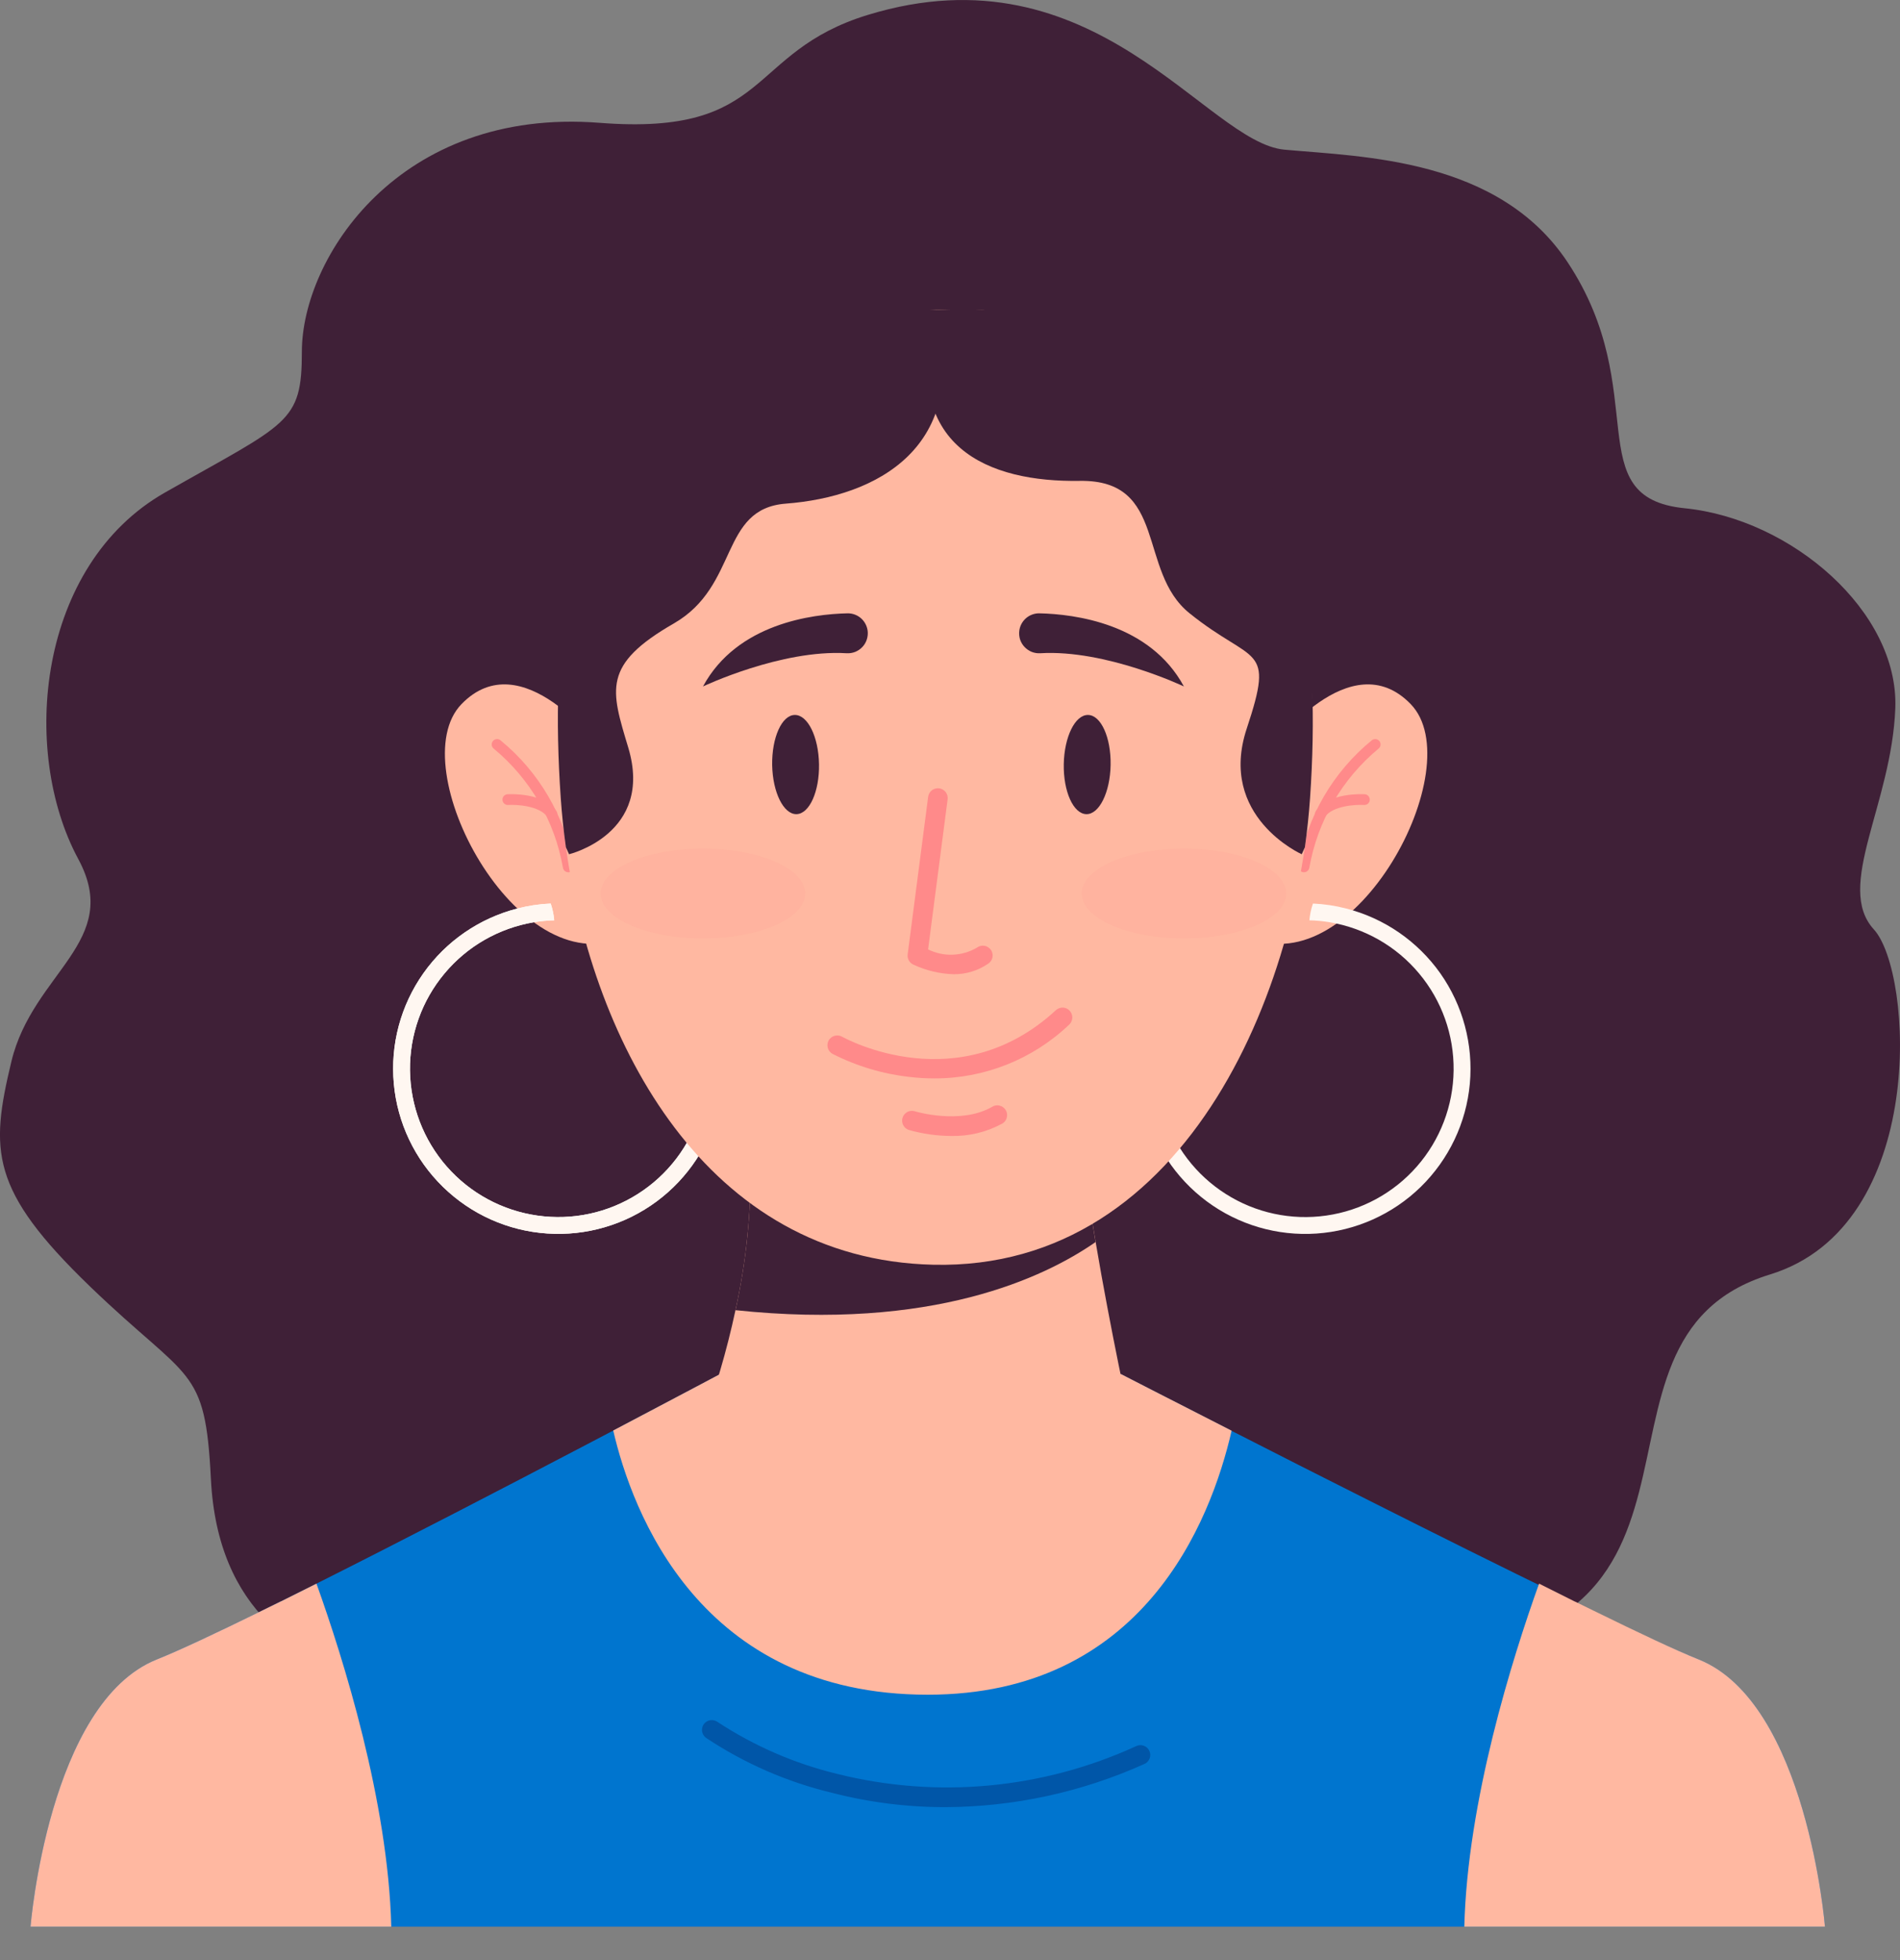 <svg width="32" height="33" viewBox="0 0 32 33" fill="none" xmlns="http://www.w3.org/2000/svg">
<rect x="0" y="0" width="32" height="33" fill="#808080" stroke="none"/>
<path d="M9.055 28.287C9.055 28.287 3.776 29.348 3.552 24.902C3.456 22.978 3.196 23.279 1.514 21.657C-0.169 20.034 -0.169 19.373 0.192 17.871C0.553 16.369 2.068 15.852 1.319 14.464C0.333 12.636 0.635 9.511 2.779 8.292C4.85 7.114 5.084 7.13 5.084 5.922C5.084 4.345 6.721 1.803 10.101 2.068C13.008 2.295 12.556 0.881 14.616 0.251C18.453 -0.923 20.312 2.4 21.634 2.52C22.956 2.641 25.244 2.663 26.405 4.42C27.845 6.599 26.572 8.377 28.375 8.557C30.178 8.738 31.981 10.3 31.921 11.922C31.86 13.545 30.899 14.927 31.56 15.648C32.221 16.369 32.477 20.64 29.81 21.457C26.165 22.574 29.81 27.97 23.106 27.87C17.079 27.78 9.055 28.287 9.055 28.287Z" fill="#3F2037"/>
<path d="M30.736 32.438H0.514C0.514 32.438 0.818 28.667 2.642 27.938C3.02 27.787 3.647 27.492 4.406 27.121C4.511 27.069 4.618 27.016 4.728 26.962H4.73C4.924 26.866 5.123 26.766 5.33 26.662C6.799 25.925 8.528 25.028 9.874 24.323L10.328 24.085C11.395 23.524 12.129 23.135 12.129 23.135L12.359 23.186C14.508 23.668 16.738 23.65 18.878 23.135C18.878 23.135 19.639 23.526 20.742 24.089C20.757 24.096 20.77 24.103 20.785 24.111C21.451 24.451 22.238 24.851 23.059 25.263C25.264 26.373 27.696 27.574 28.608 27.939C30.433 28.667 30.736 32.438 30.736 32.438Z" fill="#0075CF"/>
<path d="M15.925 30.425C15.276 30.426 14.63 30.344 14.002 30.181C13.252 30 12.538 29.688 11.895 29.261C11.876 29.248 11.861 29.233 11.849 29.214C11.837 29.195 11.829 29.174 11.825 29.152C11.821 29.131 11.822 29.108 11.827 29.087C11.832 29.065 11.841 29.045 11.854 29.027C11.867 29.009 11.884 28.994 11.903 28.983C11.922 28.971 11.943 28.964 11.965 28.961C11.987 28.958 12.009 28.959 12.031 28.965C12.052 28.971 12.072 28.981 12.09 28.994C12.705 29.397 13.385 29.692 14.099 29.865C15.782 30.286 17.558 30.121 19.135 29.398C19.155 29.388 19.176 29.383 19.199 29.381C19.221 29.38 19.243 29.384 19.264 29.391C19.285 29.399 19.305 29.411 19.321 29.426C19.337 29.441 19.35 29.46 19.359 29.48C19.368 29.501 19.373 29.523 19.373 29.545C19.373 29.567 19.369 29.59 19.36 29.61C19.351 29.631 19.339 29.649 19.323 29.665C19.307 29.681 19.288 29.693 19.267 29.701C18.215 30.173 17.077 30.42 15.925 30.425Z" fill="#0056A8"/>
<path d="M20.743 24.087C20.387 25.637 19.238 28.532 15.625 28.532C11.78 28.532 10.643 25.444 10.328 24.084C11.395 23.523 12.129 23.133 12.129 23.133L12.36 23.185C14.508 23.666 16.738 23.649 18.878 23.133C18.878 23.133 19.64 23.525 20.743 24.087Z" fill="#FFB8A1"/>
<path d="M6.59 32.438H0.514C0.514 32.438 0.818 28.667 2.642 27.938C3.02 27.787 3.647 27.492 4.406 27.12C4.511 27.069 4.618 27.016 4.728 26.962H4.73C4.924 26.866 5.123 26.766 5.33 26.662C5.784 27.928 6.537 30.327 6.59 32.438Z" fill="#FFB8A1"/>
<path d="M24.662 32.438H30.736C30.736 32.438 30.433 28.667 28.608 27.938C28.23 27.787 27.603 27.492 26.845 27.12C26.739 27.069 26.632 27.016 26.522 26.962H26.52C26.326 26.866 26.127 26.766 25.921 26.662C25.467 27.928 24.714 30.327 24.662 32.438Z" fill="#FFB8A1"/>
<path d="M19.033 23.903C19.033 23.903 18.44 25.766 15.717 25.766C12.54 25.766 11.793 24.073 11.793 24.073C12.042 23.417 12.24 22.744 12.387 22.058C12.57 21.232 12.655 20.388 12.641 19.543L18.222 19.323C18.274 19.795 18.358 20.352 18.453 20.911C18.704 22.397 19.033 23.903 19.033 23.903Z" fill="#FFB8A1"/>
<path d="M18.452 20.911C17.587 21.512 15.697 22.407 12.387 22.058C12.569 21.233 12.655 20.389 12.641 19.543L18.222 19.323C18.273 19.794 18.357 20.351 18.452 20.911Z" fill="#3F2037"/>
<path d="M21.436 12.582C21.436 12.582 22.743 10.803 23.76 11.855C24.777 12.908 22.816 16.577 21.037 15.778L21.436 12.582Z" fill="#FFB8A1"/>
<path d="M20.896 15.742C20.359 16.002 19.933 16.445 19.694 16.991C19.455 17.538 19.42 18.151 19.594 18.722C19.768 19.292 20.14 19.781 20.644 20.101C21.147 20.421 21.748 20.55 22.338 20.465C22.928 20.381 23.469 20.088 23.862 19.64C24.255 19.192 24.475 18.618 24.482 18.021C24.489 17.425 24.283 16.846 23.9 16.389C23.518 15.931 22.984 15.626 22.396 15.527C22.283 15.508 22.168 15.497 22.053 15.494C22.061 15.398 22.081 15.303 22.113 15.212C22.302 15.22 22.49 15.248 22.674 15.296C23.315 15.46 23.876 15.847 24.258 16.387C24.639 16.928 24.815 17.587 24.755 18.246C24.695 18.905 24.401 19.52 23.928 19.983C23.454 20.445 22.832 20.723 22.172 20.768C21.512 20.813 20.857 20.621 20.326 20.227C19.794 19.832 19.421 19.262 19.272 18.617C19.123 17.972 19.209 17.296 19.514 16.709C19.82 16.122 20.324 15.662 20.937 15.413L20.896 15.742Z" fill="#FFF7F1"/>
<path d="M21.962 14.685C21.958 14.686 21.954 14.686 21.95 14.685C21.926 14.682 21.904 14.669 21.89 14.65C21.875 14.631 21.869 14.607 21.872 14.584C22.012 13.75 22.451 12.996 23.106 12.462C23.125 12.447 23.149 12.441 23.173 12.444C23.197 12.447 23.218 12.459 23.233 12.478C23.248 12.498 23.254 12.522 23.251 12.545C23.248 12.569 23.235 12.591 23.216 12.605C22.603 13.114 22.19 13.824 22.052 14.608C22.048 14.63 22.038 14.649 22.021 14.663C22.005 14.678 21.984 14.685 21.962 14.685Z" fill="#FF8A8A"/>
<path d="M22.236 13.797C22.22 13.797 22.203 13.793 22.189 13.784C22.175 13.776 22.164 13.764 22.156 13.749C22.148 13.735 22.145 13.719 22.146 13.702C22.147 13.686 22.152 13.67 22.161 13.656C22.376 13.338 22.961 13.37 22.985 13.372C23.009 13.373 23.032 13.384 23.047 13.402C23.063 13.42 23.071 13.444 23.07 13.468C23.069 13.492 23.058 13.514 23.04 13.53C23.022 13.546 22.998 13.554 22.974 13.552C22.834 13.544 22.441 13.564 22.311 13.758C22.302 13.77 22.291 13.78 22.278 13.787C22.265 13.794 22.251 13.797 22.236 13.797Z" fill="#FF8A8A"/>
<path d="M10.096 12.582C10.096 12.582 8.789 10.803 7.772 11.855C6.755 12.908 8.716 16.577 10.496 15.778L10.096 12.582Z" fill="#FFB8A1"/>
<path d="M10.451 15.413C11.063 15.662 11.568 16.122 11.873 16.709C12.178 17.296 12.263 17.972 12.115 18.617C11.966 19.261 11.592 19.832 11.061 20.226C10.53 20.62 9.875 20.812 9.215 20.767C8.555 20.723 7.933 20.444 7.46 19.982C6.986 19.52 6.693 18.904 6.633 18.246C6.572 17.587 6.748 16.928 7.13 16.387C7.511 15.847 8.072 15.46 8.713 15.296C8.897 15.248 9.085 15.22 9.275 15.212C9.306 15.303 9.326 15.398 9.334 15.494C9.219 15.497 9.104 15.508 8.991 15.527C8.403 15.626 7.869 15.931 7.487 16.389C7.104 16.846 6.898 17.425 6.905 18.021C6.912 18.618 7.132 19.192 7.525 19.64C7.918 20.088 8.459 20.381 9.049 20.465C9.639 20.55 10.24 20.421 10.743 20.101C11.247 19.781 11.619 19.292 11.793 18.722C11.967 18.151 11.932 17.538 11.693 16.991C11.454 16.445 11.028 16.002 10.491 15.742L10.451 15.413Z" fill="#FFF7F1"/>
<path d="M10.451 15.413C11.063 15.662 11.568 16.122 11.873 16.709C12.178 17.296 12.263 17.972 12.115 18.617C11.966 19.261 11.592 19.832 11.061 20.226C10.53 20.62 9.875 20.812 9.215 20.767C8.555 20.723 7.933 20.444 7.46 19.982C6.986 19.52 6.693 18.904 6.633 18.246C6.572 17.587 6.748 16.928 7.13 16.387C7.511 15.847 8.072 15.46 8.713 15.296C8.897 15.248 9.085 15.22 9.275 15.212C9.306 15.303 9.326 15.398 9.334 15.494C9.219 15.497 9.104 15.508 8.991 15.527C8.403 15.626 7.869 15.931 7.487 16.389C7.104 16.846 6.898 17.425 6.905 18.021C6.912 18.618 7.132 19.192 7.525 19.64C7.918 20.088 8.459 20.381 9.049 20.465C9.639 20.55 10.24 20.421 10.743 20.101C11.247 19.781 11.619 19.292 11.793 18.722C11.967 18.151 11.932 17.538 11.693 16.991C11.454 16.445 11.028 16.002 10.491 15.742L10.451 15.413Z" fill="#FFF7F1"/>
<path d="M9.571 14.685C9.575 14.686 9.579 14.686 9.583 14.685C9.607 14.682 9.628 14.669 9.643 14.65C9.657 14.631 9.663 14.607 9.66 14.584C9.52 13.75 9.082 12.996 8.427 12.462C8.408 12.447 8.383 12.441 8.36 12.444C8.336 12.447 8.314 12.459 8.3 12.478C8.285 12.498 8.279 12.522 8.282 12.545C8.285 12.569 8.297 12.591 8.317 12.605C8.93 13.114 9.343 13.824 9.481 14.608C9.484 14.63 9.495 14.649 9.511 14.663C9.528 14.678 9.549 14.685 9.571 14.685Z" fill="#FF8A8A"/>
<path d="M9.297 13.797C9.313 13.797 9.329 13.793 9.343 13.784C9.357 13.776 9.369 13.764 9.376 13.749C9.384 13.735 9.388 13.719 9.387 13.702C9.386 13.686 9.381 13.67 9.372 13.656C9.156 13.338 8.572 13.37 8.547 13.372C8.523 13.373 8.501 13.384 8.485 13.402C8.469 13.42 8.461 13.444 8.463 13.468C8.464 13.492 8.475 13.514 8.493 13.53C8.511 13.546 8.534 13.554 8.558 13.552C8.699 13.544 9.091 13.564 9.222 13.758C9.23 13.77 9.241 13.78 9.254 13.787C9.267 13.794 9.282 13.797 9.297 13.797Z" fill="#FF8A8A"/>
<path d="M22.099 12.871C22.004 16.492 20.038 21.395 15.716 21.293C11.892 21.203 9.993 17.575 9.531 14.264C9.492 13.985 9.463 13.707 9.444 13.435C9.076 8.099 11.197 5.367 15.757 5.218C16.013 5.21 16.277 5.21 16.549 5.218C17.085 5.274 17.618 5.363 18.143 5.484C21.293 6.516 22.197 9.063 22.099 12.871Z" fill="#FFB8A1"/>
<g opacity="0.5">
<g opacity="0.5">
<path opacity="0.5" d="M13.561 15.043C13.561 15.461 12.79 15.799 11.839 15.799C10.888 15.799 10.117 15.46 10.117 15.043C10.117 14.625 10.888 14.287 11.839 14.287C12.79 14.287 13.561 14.625 13.561 15.043Z" fill="#FF8A8A"/>
</g>
</g>
<g opacity="0.5">
<g opacity="0.5">
<path opacity="0.5" d="M21.662 15.043C21.662 15.461 20.892 15.799 19.941 15.799C18.99 15.799 18.219 15.46 18.219 15.043C18.219 14.625 18.99 14.287 19.941 14.287C20.892 14.287 21.662 14.625 21.662 15.043Z" fill="#FF8A8A"/>
</g>
</g>
<path d="M13.236 8.479C12.115 8.564 12.452 9.862 11.349 10.496C10.137 11.193 10.288 11.61 10.581 12.586C11.017 14.037 9.584 14.382 9.584 14.382C9.566 14.344 9.548 14.305 9.531 14.265C9.492 13.986 9.463 13.708 9.444 13.436C9.076 8.099 10.781 4.989 15.756 5.218C16.374 7.555 14.735 8.365 13.236 8.479Z" fill="#3F2037"/>
<path d="M18.183 8.096C19.673 8.072 19.152 9.614 20.032 10.323C21.119 11.2 21.476 10.828 20.998 12.265C20.505 13.75 21.924 14.382 21.924 14.382C21.942 14.344 21.96 14.305 21.977 14.265C22.016 13.986 22.045 13.708 22.064 13.436C22.432 8.099 20.627 5.003 15.752 5.218C15.136 7.555 16.68 8.12 18.183 8.096Z" fill="#3F2037"/>
<path d="M14.272 10.326C13.688 10.339 12.414 10.495 11.84 11.557C11.84 11.557 13.157 10.931 14.259 10.998C14.308 11.001 14.358 10.993 14.404 10.975C14.45 10.956 14.491 10.928 14.525 10.892C14.559 10.856 14.584 10.813 14.599 10.766C14.614 10.719 14.619 10.669 14.613 10.62C14.602 10.537 14.562 10.462 14.499 10.407C14.436 10.353 14.355 10.324 14.272 10.326Z" fill="#3F2037"/>
<path d="M17.508 10.326C18.092 10.339 19.366 10.495 19.939 11.557C19.939 11.557 18.623 10.931 17.521 10.998C17.471 11.001 17.422 10.993 17.376 10.975C17.33 10.956 17.289 10.928 17.255 10.892C17.221 10.856 17.196 10.813 17.18 10.766C17.165 10.719 17.161 10.669 17.167 10.62C17.177 10.537 17.218 10.462 17.281 10.407C17.344 10.353 17.425 10.324 17.508 10.326Z" fill="#3F2037"/>
<path d="M16.061 16.402C15.827 16.395 15.597 16.34 15.385 16.241C15.352 16.227 15.325 16.202 15.307 16.171C15.29 16.14 15.282 16.104 15.287 16.068L15.632 13.415C15.638 13.371 15.661 13.332 15.695 13.305C15.73 13.278 15.774 13.267 15.818 13.272C15.861 13.278 15.9 13.301 15.927 13.335C15.954 13.37 15.966 13.414 15.96 13.457L15.631 15.984C15.76 16.048 15.903 16.079 16.048 16.073C16.192 16.068 16.332 16.026 16.456 15.953C16.474 15.94 16.494 15.93 16.516 15.925C16.538 15.92 16.56 15.92 16.582 15.924C16.604 15.927 16.625 15.936 16.643 15.948C16.662 15.96 16.678 15.976 16.69 15.994C16.703 16.012 16.711 16.033 16.715 16.055C16.72 16.076 16.719 16.099 16.715 16.121C16.71 16.142 16.701 16.163 16.688 16.181C16.676 16.199 16.659 16.215 16.641 16.226C16.47 16.343 16.268 16.404 16.061 16.402Z" fill="#FF8A8A"/>
<path d="M15.734 18.156C15.597 18.156 15.461 18.148 15.325 18.132C14.87 18.082 14.428 17.95 14.02 17.742C13.982 17.721 13.954 17.685 13.942 17.643C13.93 17.601 13.935 17.555 13.956 17.517C13.978 17.479 14.013 17.451 14.056 17.439C14.098 17.427 14.143 17.432 14.181 17.453C14.261 17.498 16.15 18.518 17.786 17.005C17.818 16.977 17.86 16.962 17.904 16.964C17.947 16.966 17.987 16.985 18.016 17.017C18.045 17.049 18.061 17.09 18.06 17.133C18.059 17.176 18.041 17.217 18.011 17.247C17.398 17.833 16.581 18.159 15.734 18.156Z" fill="#FF8A8A"/>
<path d="M16.022 19.125C15.78 19.124 15.54 19.09 15.307 19.024C15.266 19.011 15.232 18.981 15.212 18.943C15.192 18.904 15.188 18.859 15.201 18.818C15.214 18.776 15.243 18.742 15.281 18.721C15.319 18.701 15.364 18.696 15.406 18.709C15.415 18.712 16.171 18.939 16.703 18.638C16.722 18.625 16.744 18.616 16.766 18.612C16.789 18.608 16.812 18.608 16.834 18.614C16.856 18.619 16.877 18.628 16.895 18.642C16.914 18.656 16.929 18.673 16.94 18.693C16.952 18.713 16.959 18.735 16.961 18.758C16.963 18.78 16.961 18.803 16.954 18.825C16.947 18.847 16.936 18.867 16.921 18.884C16.905 18.901 16.887 18.915 16.866 18.924C16.606 19.063 16.316 19.131 16.022 19.125Z" fill="#FF8A8A"/>
<path d="M13.794 12.865C13.802 13.326 13.632 13.702 13.415 13.707C13.197 13.712 13.013 13.34 13.005 12.879C12.998 12.417 13.168 12.04 13.385 12.037C13.603 12.033 13.786 12.404 13.794 12.865Z" fill="#3F2037"/>
<path d="M17.916 12.865C17.908 13.326 18.078 13.702 18.296 13.707C18.513 13.712 18.697 13.34 18.705 12.879C18.713 12.417 18.543 12.04 18.325 12.037C18.107 12.033 17.925 12.404 17.916 12.865Z" fill="#3F2037"/>
</svg>
